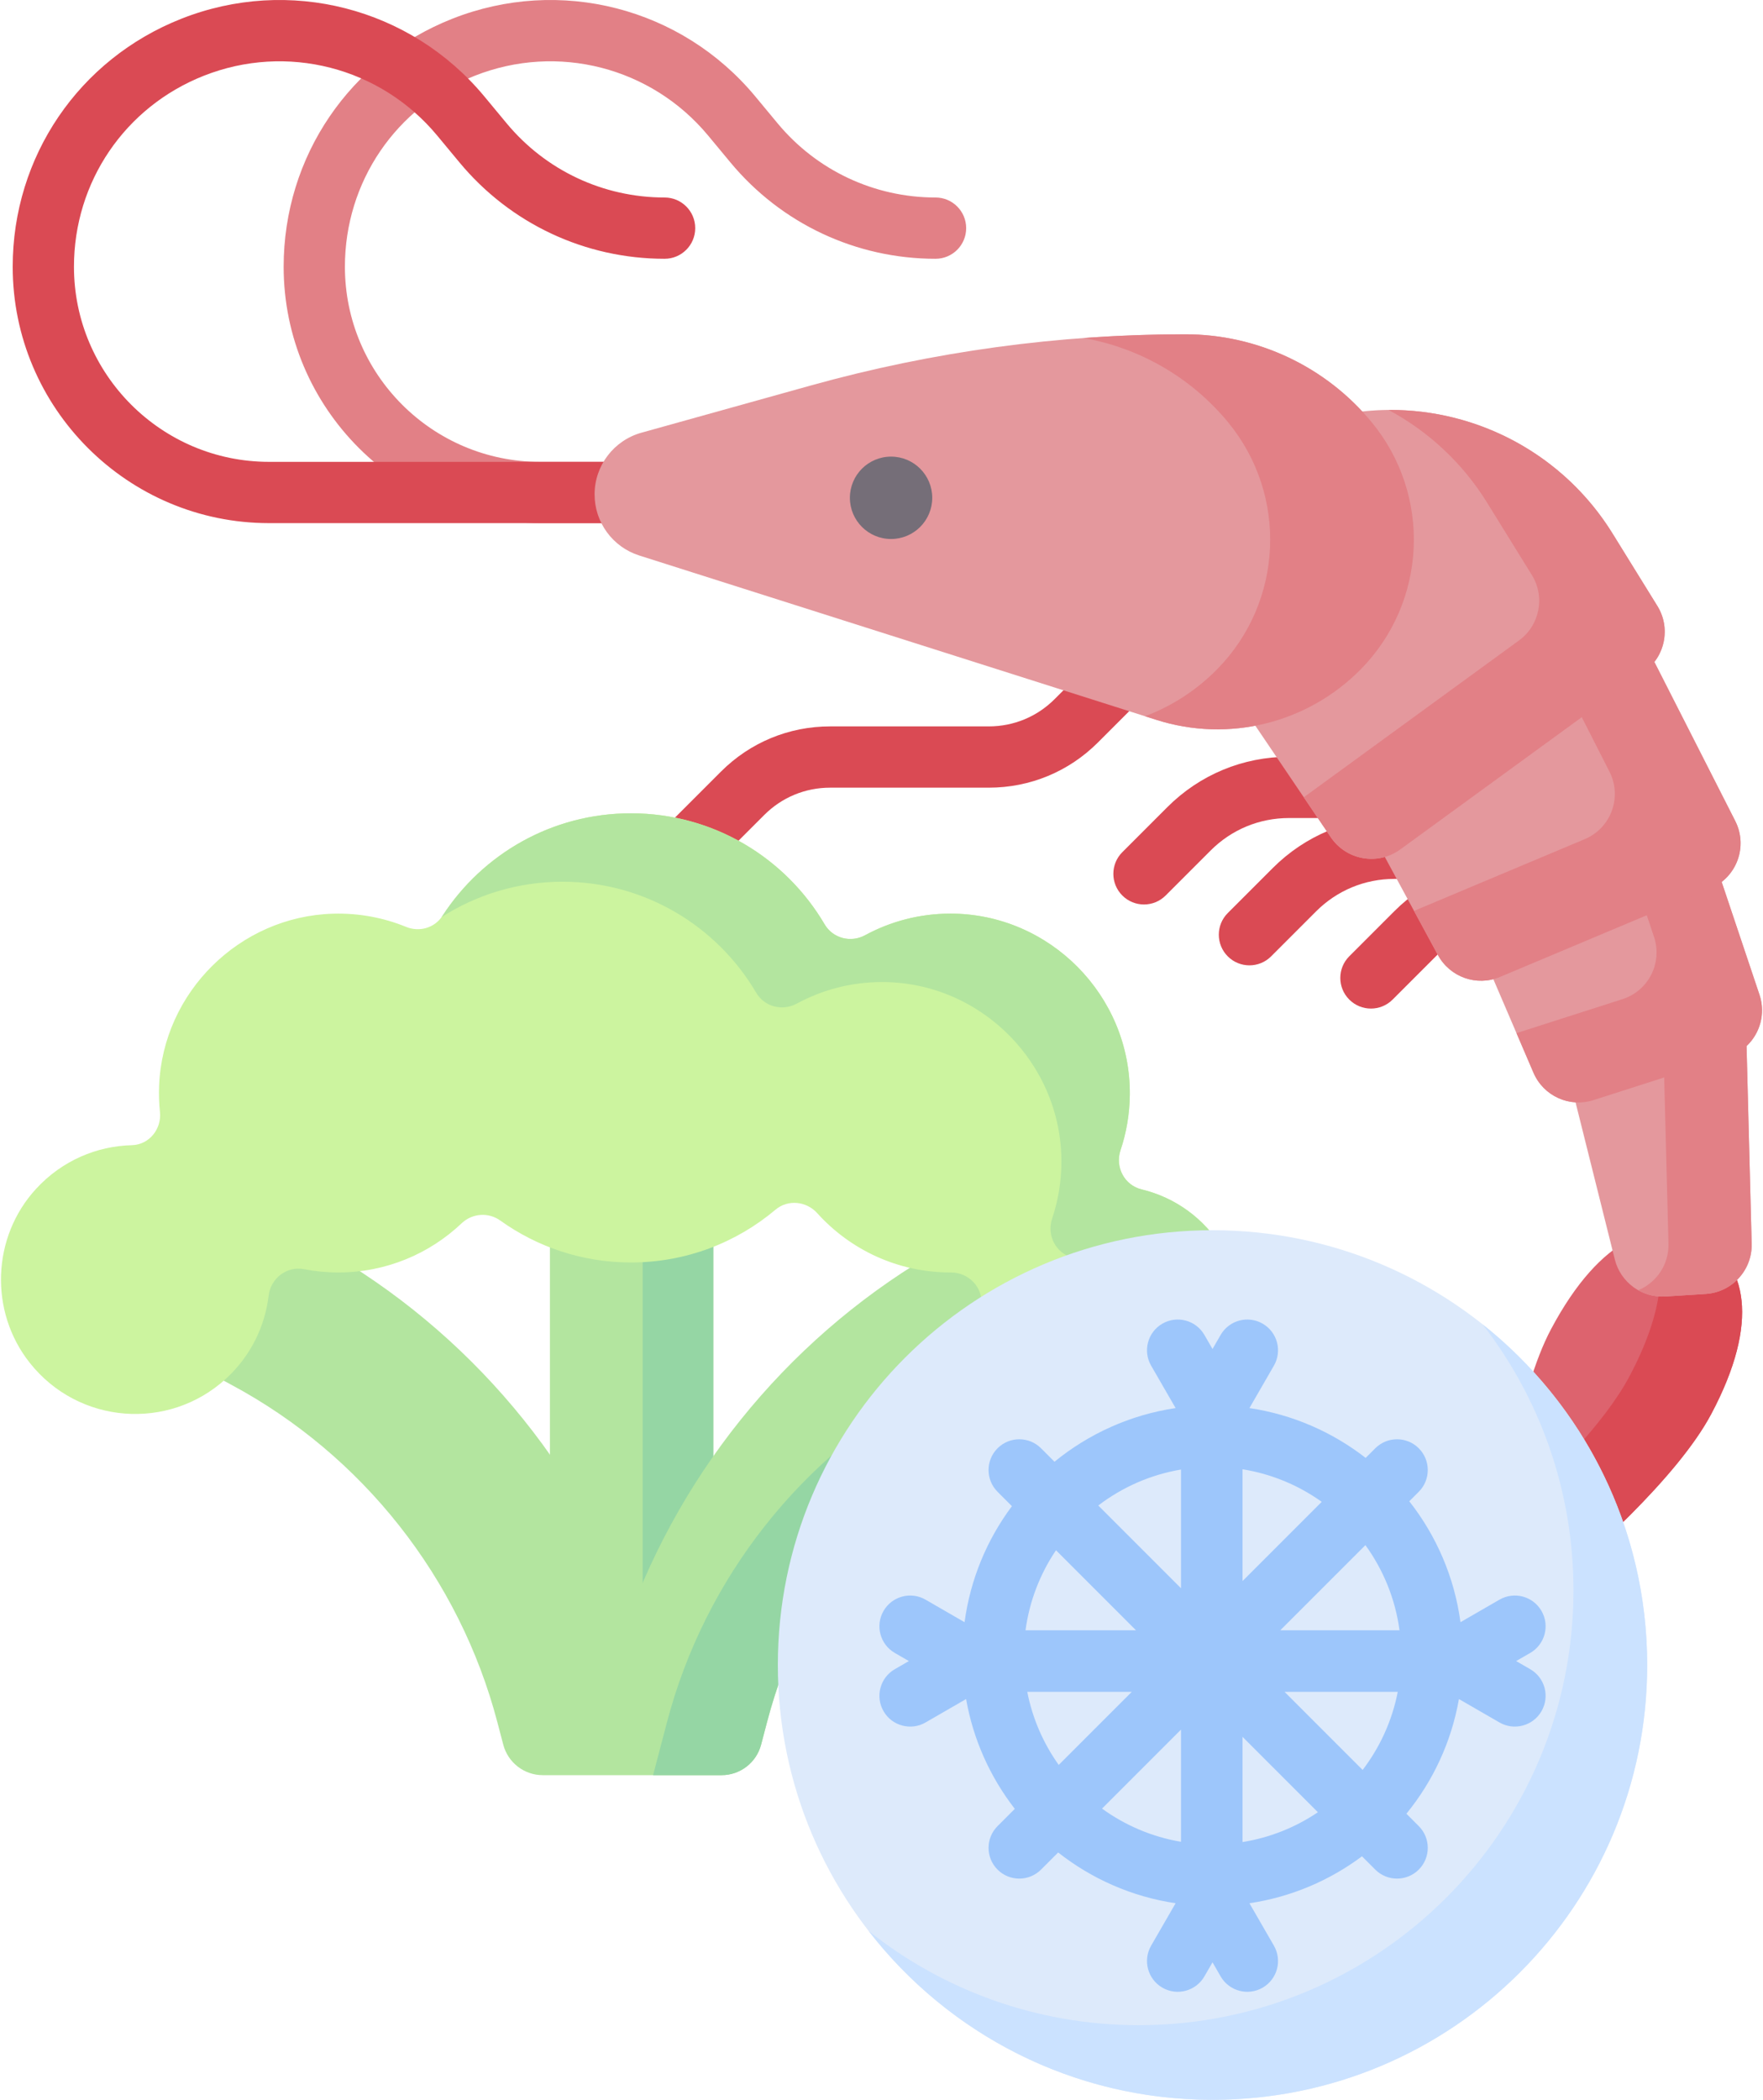 <svg width="430" height="512" viewBox="0 0 430 512" fill="none" xmlns="http://www.w3.org/2000/svg">
<path d="M417.35 344.825C409.198 360.137 387.508 379.55 374.207 390.599C370.086 394.022 363.895 390.726 364.434 385.396C366.175 368.192 370.171 339.359 378.323 324.048C390.43 301.308 404.241 296.427 415.018 302.165C425.796 307.902 429.457 322.085 417.35 344.825Z" fill="#DD636E"/>
<path d="M415.019 302.164C411.178 300.119 406.951 299.432 402.554 300.413C406.602 307.981 405.881 319.721 397.382 335.684C391.383 346.953 378.053 360.439 366.129 371.181C365.414 376.363 364.858 381.223 364.436 385.395C363.897 390.725 370.087 394.021 374.209 390.598C387.51 379.549 409.2 360.136 417.352 344.824C429.457 322.085 425.796 307.902 415.019 302.164Z" fill="#DA4A54"/>
<path d="M416.046 315.495L406.212 316.122C400.453 316.489 395.255 312.69 393.855 307.092L380.77 254.747L425.79 247.383L427.236 303.257C427.401 309.68 422.459 315.086 416.046 315.495Z" fill="#E4989D"/>
<path d="M425.79 247.382L405.585 250.687L406.945 303.256C407.076 308.323 404.022 312.746 399.581 314.593C401.544 315.702 403.827 316.273 406.211 316.121L416.046 315.494C422.459 315.085 427.401 309.68 427.235 303.256L425.79 247.382Z" fill="#E28086"/>
<path d="M415.579 202.111L429.14 242.543C430.675 247.119 429.285 251.964 425.991 255.061C424.736 256.241 414.825 255.047 414.825 255.047L405.895 262.715L388.654 268.24C382.787 270.12 376.452 267.233 374.022 261.572L359.547 227.851L415.579 202.111Z" fill="#E4989D"/>
<path d="M429.141 242.543L415.58 202.111L397.39 210.467L403.418 228.438C405.537 234.757 402.08 241.588 395.733 243.622L369.876 251.909L374.024 261.572C376.454 267.233 382.789 270.12 388.656 268.24L421.457 257.728C427.803 255.694 431.26 248.862 429.141 242.543Z" fill="#E28086"/>
<path d="M279.02 220.539C277.109 220.539 275.196 219.809 273.737 218.351C270.82 215.433 270.82 210.703 273.737 207.785L284.719 196.803C292.64 188.883 303.173 184.52 314.376 184.52H327.914C332.041 184.52 335.385 187.864 335.385 191.991C335.385 196.118 332.041 199.462 327.914 199.462H314.376C307.164 199.462 300.384 202.27 295.285 207.37L284.303 218.352C282.844 219.809 280.931 220.539 279.02 220.539Z" fill="#DA4A54"/>
<path d="M304.741 235.382C302.83 235.382 300.917 234.652 299.458 233.194C296.541 230.276 296.541 225.546 299.458 222.628L310.44 211.646C318.363 203.725 328.895 199.362 340.097 199.362H353.636C357.763 199.362 361.107 202.706 361.107 206.833C361.107 210.959 357.763 214.304 353.636 214.304H340.097C332.887 214.304 326.107 217.112 321.005 222.213L310.024 233.195C308.565 234.653 306.652 235.382 304.741 235.382Z" fill="#DA4A54"/>
<path d="M334.376 245.921C332.465 245.921 330.552 245.191 329.094 243.733C326.176 240.816 326.176 236.085 329.093 233.168L340.075 222.185C347.996 214.264 358.529 209.901 369.732 209.901H383.27C387.396 209.901 390.741 213.245 390.741 217.372C390.741 221.499 387.397 224.843 383.27 224.843H369.732C362.52 224.843 355.74 227.651 350.641 232.751L339.659 243.733C338.2 245.192 336.288 245.921 334.376 245.921Z" fill="#DA4A54"/>
<path d="M401.507 157.476L423.233 200.187C425.893 205.416 424.328 211.624 419.917 215.047C419.108 215.675 409.904 215.532 409.904 215.532L401.648 223.167L365.864 238.206C360.198 240.587 353.65 238.284 350.723 232.881L330.486 195.529L401.507 157.476Z" fill="#E4989D"/>
<path d="M423.233 200.187L401.507 157.476L382.207 167.817L392.557 188.163C395.705 194.352 392.935 201.912 386.534 204.602L344.885 222.106L350.723 232.88C353.651 238.284 360.199 240.587 365.864 238.205L417.21 216.625C423.611 213.936 426.381 206.376 423.233 200.187Z" fill="#E28086"/>
<path d="M162.447 219.574C160.535 219.574 158.623 218.844 157.164 217.385C154.247 214.468 154.247 209.737 157.165 206.82L175.838 188.148C182.951 181.035 192.408 177.118 202.468 177.118H241.168C247.236 177.118 252.941 174.755 257.232 170.463L266.935 160.76C269.853 157.844 274.583 157.844 277.501 160.76C280.418 163.678 280.418 168.408 277.501 171.326L267.798 181.029C260.684 188.142 251.227 192.059 241.167 192.059H202.467C196.399 192.059 190.694 194.422 186.403 198.714L167.729 217.386C166.271 218.844 164.359 219.574 162.447 219.574Z" fill="#DA4A54"/>
<path d="M231.444 127.555H131.698C97.227 127.555 69.182 99.51 69.182 65.039C69.182 38.183 85.32 14.45 110.296 4.579C136.511 -5.785 166.224 1.828 184.226 23.526L189.647 30.059C199.19 41.561 213.235 48.157 228.18 48.157C232.306 48.157 235.651 51.501 235.651 55.628C235.651 59.755 232.307 63.099 228.18 63.099C208.775 63.099 190.539 54.534 178.148 39.6L172.727 33.067C158.864 16.359 135.983 10.492 115.789 18.474C96.553 26.077 84.124 44.355 84.124 65.039C84.124 91.272 105.466 112.613 131.698 112.613H231.444C235.571 112.613 238.915 115.957 238.915 120.084C238.915 124.211 235.571 127.555 231.444 127.555Z" fill="#E28086"/>
<path d="M165.36 127.555H65.614C31.142 127.555 3.097 99.51 3.097 65.039C3.097 38.183 19.235 14.45 44.211 4.579C70.427 -5.785 100.139 1.828 118.141 23.526L123.562 30.059C133.105 41.561 147.15 48.157 162.096 48.157C166.223 48.157 169.567 51.501 169.567 55.628C169.567 59.755 166.223 63.099 162.096 63.099C142.69 63.099 124.455 54.534 112.063 39.6L106.643 33.067C92.778 16.359 69.899 10.492 49.704 18.474C30.468 26.077 18.039 44.355 18.039 65.039C18.039 91.272 39.382 112.613 65.614 112.613H165.36C169.487 112.613 172.831 115.957 172.831 120.084C172.831 124.211 169.486 127.555 165.36 127.555Z" fill="#DA4A54"/>
<path d="M318.084 103.461L321.526 102.465C348.944 94.528 378.293 105.826 393.312 130.099L404.243 147.765C406.933 152.112 406.512 157.554 403.507 161.406C402.837 162.265 392.888 163.079 392.888 163.079L385.797 174.876L341.533 207.119C336.066 211.101 328.387 209.758 324.596 204.157L296.866 163.187L318.084 103.461Z" fill="#E4989D"/>
<path d="M404.243 147.764L393.312 130.097C381.405 110.853 360.49 99.777 338.672 99.964C348.29 105.121 356.651 112.78 362.691 122.542L373.622 140.208C376.912 145.525 375.549 152.478 370.495 156.159L317.995 194.402L324.596 204.155C328.387 209.756 336.066 211.099 341.533 207.117L401.116 163.715C406.17 160.035 407.533 153.081 404.243 147.764Z" fill="#E28086"/>
<path d="M134.126 271.746H173.971V403.701H134.126V271.746Z" fill="#B3E59F"/>
<path d="M156.748 271.746H173.97V403.701H156.748V271.746Z" fill="#95D6A4"/>
<path d="M282.56 298.67C277.367 288.969 265.292 285.316 255.594 290.509L233.205 302.496C196.876 321.945 168.807 354.064 154.19 392.251C139.573 354.064 111.505 321.945 75.176 302.496L52.786 290.51C43.086 285.315 31.012 288.97 25.82 298.671C20.626 308.371 24.28 320.445 33.981 325.637L56.37 337.624C88.408 354.776 112.077 384.773 121.308 419.924L122.748 425.407C123.898 429.786 127.856 432.838 132.383 432.838H176C180.527 432.838 184.485 429.785 185.635 425.407L187.075 419.924C196.306 384.774 219.974 354.776 252.012 337.624L274.401 325.637C284.1 320.444 287.754 308.37 282.56 298.67Z" fill="#B3E59F"/>
<path d="M282.56 298.67C277.367 288.969 265.292 285.316 255.594 290.509L252.541 292.144C254.801 293.835 256.748 296.017 258.168 298.67C263.362 308.37 259.708 320.444 250.007 325.636L227.618 337.623C195.58 354.775 171.911 384.772 162.68 419.923L159.289 432.838H175.998C180.525 432.838 184.483 429.785 185.633 425.407L187.073 419.924C196.304 384.774 219.972 354.776 252.01 337.624L274.399 325.637C284.1 320.444 287.754 308.37 282.56 298.67Z" fill="#95D6A4"/>
<path d="M298.473 304.931C293.868 297.05 286.521 291.955 278.45 290.013C274.238 289 271.918 284.56 273.298 280.453C274.732 276.183 275.525 271.619 275.564 266.875C275.758 242.724 255.967 222.766 231.815 222.767C224.282 222.767 217.198 224.676 211.011 228.031C207.514 229.928 203.14 228.808 201.125 225.377C191.614 209.183 174.023 198.308 153.885 198.308C134.606 198.308 117.66 208.275 107.904 223.335C106.004 226.267 102.284 227.328 99.051 226.006C93.59 223.772 87.578 222.609 81.272 222.785C58.466 223.423 39.743 241.908 38.808 264.704C38.719 266.878 38.791 269.017 39.012 271.112C39.455 275.308 36.375 279.128 32.157 279.233C23.632 279.444 15.146 282.963 8.781 289.893C-2 301.63 -2.648 319.782 7.242 332.279C19.158 347.336 41.097 348.935 55.052 336.229C61.106 330.717 64.616 323.458 65.52 315.922C66.032 311.656 69.964 308.657 74.182 309.473C76.881 309.995 79.669 310.268 82.521 310.268C94.172 310.268 104.752 305.708 112.59 298.281C115.192 295.816 119.119 295.526 122.033 297.614C131.007 304.043 142.003 307.829 153.885 307.829C167.319 307.829 179.62 302.988 189.146 294.958C192.179 292.401 196.672 292.865 199.329 295.81C207.334 304.686 218.921 310.267 231.815 310.267H231.915C236.246 310.257 239.742 313.851 239.368 318.165C238.752 325.264 240.509 332.611 244.875 338.933C255.015 353.619 275.316 357.113 289.807 346.489C302.799 336.965 306.6 318.842 298.473 304.931Z" fill="#CCF49F"/>
<path d="M298.473 304.931C293.868 297.05 286.521 291.955 278.45 290.014C274.238 289.001 271.918 284.561 273.298 280.454C274.732 276.184 275.525 271.62 275.564 266.876C275.758 242.725 255.967 222.767 231.815 222.768C224.282 222.768 217.198 224.677 211.011 228.032C207.514 229.929 203.14 228.809 201.125 225.378C191.614 209.184 174.023 198.309 153.885 198.309C134.606 198.309 117.66 208.276 107.904 223.336C107.842 223.432 107.772 223.521 107.706 223.614C116.218 218.158 126.339 214.994 137.201 214.994C157.339 214.994 174.931 225.869 184.441 242.063C186.456 245.494 190.829 246.614 194.327 244.717C200.514 241.362 207.598 239.453 215.131 239.453C239.283 239.453 259.074 259.41 258.88 283.561C258.842 288.305 258.049 292.869 256.614 297.139C255.235 301.246 257.554 305.686 261.766 306.699C269.838 308.64 277.185 313.735 281.789 321.616C286.983 330.507 287.297 341.115 283.461 350.103C285.659 349.164 287.79 347.969 289.806 346.491C302.799 336.965 306.6 318.842 298.473 304.931Z" fill="#B3E59F"/>
<path d="M295.735 512C354.287 512 401.753 464.534 401.753 405.982C401.753 347.43 354.287 299.964 295.735 299.964C237.183 299.964 189.717 347.43 189.717 405.982C189.717 464.534 237.183 512 295.735 512Z" fill="#DDEAFB"/>
<path d="M373.228 407.001L369.793 405.019L373.228 403.036C376.816 400.965 378.044 396.378 375.973 392.791C373.901 389.203 369.314 387.977 365.728 390.046L356.212 395.541C354.731 384.511 350.296 374.411 343.727 366.055L346.04 363.742C348.969 360.812 348.969 356.064 346.04 353.135C343.11 350.207 338.362 350.207 335.433 353.135L333.088 355.48C325.003 349.203 315.313 344.904 304.738 343.334L310.708 332.993C312.779 329.406 311.55 324.819 307.963 322.748C304.373 320.677 299.787 321.905 297.718 325.493L295.736 328.928L293.753 325.493C291.682 321.905 287.093 320.678 283.508 322.748C279.921 324.819 278.692 329.406 280.763 332.993L286.734 343.334C275.638 344.982 265.509 349.626 257.194 356.416L253.913 353.135C250.983 350.207 246.235 350.207 243.306 353.135C240.377 356.065 240.377 360.813 243.306 363.742L246.811 367.247C240.748 375.362 236.671 385.035 235.26 395.541L225.743 390.046C222.157 387.976 217.568 389.203 215.498 392.791C213.427 396.378 214.656 400.965 218.243 403.036L221.678 405.019L218.243 407.001C214.656 409.071 213.427 413.658 215.498 417.246C217.581 420.867 222.219 422.042 225.743 419.991L235.635 414.28C237.384 424.24 241.55 433.373 247.513 441.053L243.306 445.26C240.377 448.19 240.377 452.938 243.306 455.867C246.236 458.795 250.983 458.795 253.913 455.867L258.089 451.691C266.233 458.094 276.03 462.48 286.734 464.069L280.763 474.41C278.692 477.997 279.921 482.584 283.508 484.655C287.092 486.723 291.681 485.497 293.753 481.91L295.736 478.475L297.718 481.91C299.8 485.53 304.44 486.707 307.963 484.655C311.55 482.584 312.779 477.997 310.708 474.41L304.738 464.069C314.92 462.557 324.292 458.526 332.191 452.625L335.433 455.867C338.363 458.795 343.11 458.795 346.04 455.867C348.969 452.937 348.969 448.189 346.04 445.26L343.023 442.243C349.489 434.325 353.997 424.757 355.837 414.28L365.728 419.99C369.252 422.041 373.891 420.865 375.973 417.245C378.044 413.66 376.815 409.073 373.228 407.001ZM341.347 397.519H312.262L333.028 376.753C337.377 382.754 340.311 389.838 341.347 397.519ZM303.049 385.517V358.251C310.166 359.392 316.738 362.175 322.376 366.19L303.049 385.517ZM288.049 358.318V387.27L267.868 367.089C273.673 362.66 280.556 359.583 288.049 358.318ZM277.084 397.519H250.125C251.09 390.364 253.692 383.722 257.561 377.996L277.084 397.519ZM250.554 412.519H276.047L258.224 430.342C254.493 425.104 251.828 419.059 250.554 412.519ZM288.049 421.732V449.086C280.946 447.887 274.394 445.058 268.787 440.994L288.049 421.732ZM303.049 449.152V423.484L321.441 441.876C316.018 445.541 309.774 448.074 303.049 449.152ZM313.298 412.519H340.917C339.542 419.575 336.554 426.058 332.348 431.569L313.298 412.519Z" fill="#9DC6FB"/>
<path d="M361.606 322.912C375.497 340.842 383.77 363.344 383.77 387.781C383.77 446.333 336.304 493.798 277.752 493.798C252.858 493.798 229.972 485.214 211.882 470.851C231.274 495.883 261.621 512 295.735 512C354.287 512 401.753 464.534 401.753 405.982C401.753 372.324 386.065 342.333 361.606 322.912Z" fill="#CBE2FF"/>
<path d="M289.089 81.512C258.205 81.512 227.465 85.715 197.714 94.006L156.451 105.505C149.695 107.388 145.021 113.542 145.021 120.556C145.021 127.362 149.427 133.385 155.914 135.446L282.077 175.532C299.686 181.127 318.944 176.355 331.904 163.187C348.09 146.74 349.226 120.72 334.535 102.925C323.34 89.364 306.674 81.512 289.089 81.512Z" fill="#E4989D"/>
<path d="M334.535 102.924C323.34 89.364 306.674 81.511 289.089 81.511C280.816 81.511 272.554 81.823 264.317 82.424C277.998 84.845 290.511 92.04 299.497 102.924C314.188 120.719 313.052 146.739 296.866 163.186C291.808 168.325 285.788 172.179 279.283 174.643L282.076 175.531C299.685 181.126 318.943 176.354 331.903 163.186C348.09 146.74 349.226 120.719 334.535 102.924Z" fill="#E28086"/>
<path d="M217.333 131.424C222.88 131.424 227.376 126.928 227.376 121.381C227.376 115.834 222.88 111.338 217.333 111.338C211.787 111.338 207.29 115.834 207.29 121.381C207.29 126.928 211.787 131.424 217.333 131.424Z" fill="#756E78"/>
</svg>
